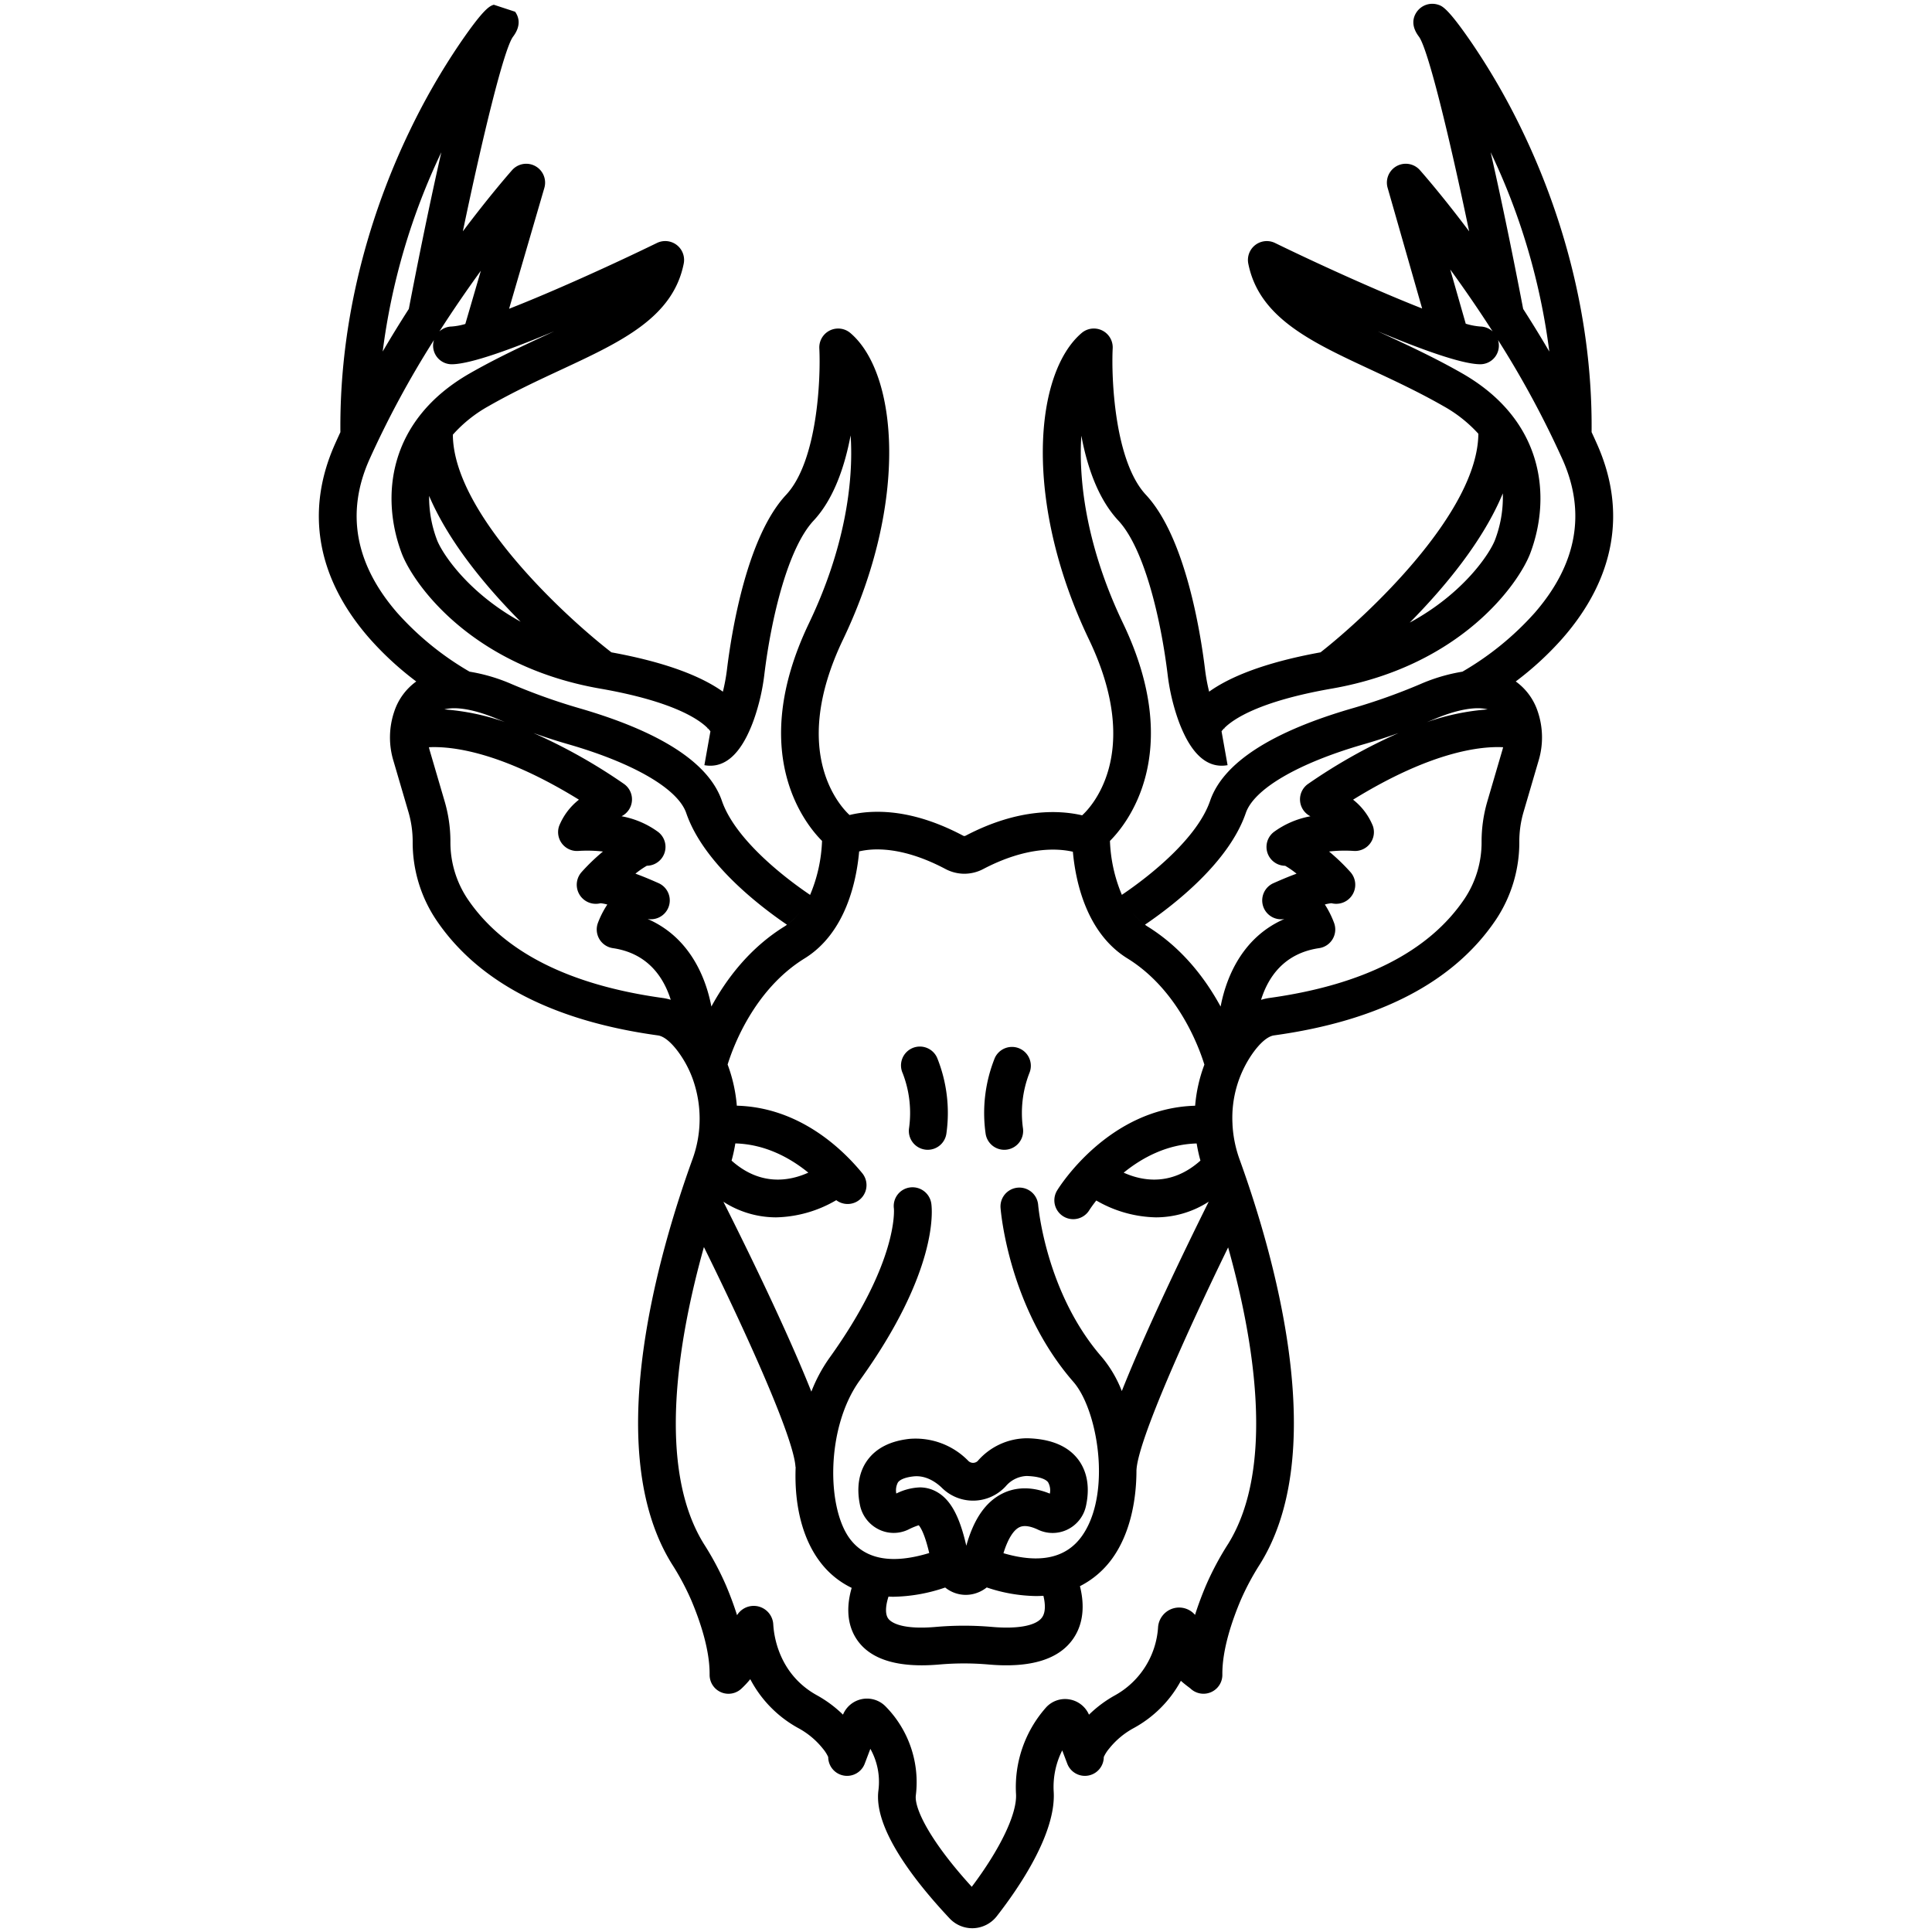 <svg id="Layer_1" height="512" viewBox="0 0 512 512" width="512" xmlns="http://www.w3.org/2000/svg" data-name="Layer 1"><path d="m266.14 304.708a4.881 4.881 0 0 0 .767-.06 5 5 0 0 0 4.181-5.7 29.246 29.246 0 0 1 1.688-14.527 5 5 0 0 0 -9.132-4.073 39.046 39.046 0 0 0 -2.44 20.122 5 5 0 0 0 4.936 4.238z"/><path d="m240.912 298.946a5 5 0 0 0 4.181 5.7 4.881 4.881 0 0 0 .767.06 5 5 0 0 0 4.936-4.24 39.046 39.046 0 0 0 -2.44-20.122 5 5 0 1 0 -9.124 4.092 29.187 29.187 0 0 1 1.68 14.51z"/><path d="m97.877 169.135a83.212 83.212 0 0 0 12.432 11.465 15.97 15.97 0 0 0 -5.849 8.031 21.368 21.368 0 0 0 -.178 13.045l3.961 13.515a27.8 27.8 0 0 1 1.121 7.824 36.928 36.928 0 0 0 6.174 20.681c11.089 16.518 30.881 26.847 58.826 30.7 1.664.23 3.713 1.969 5.769 4.9a28.5 28.5 0 0 1 3.372 6.433 31.343 31.343 0 0 1 -.016 21.56c-4.468 12.349-10.35 31.16-13 50.649-3.285 24.195-.73 43.229 7.591 56.574a68.422 68.422 0 0 1 5.093 9.511c2.267 5.347 4.955 13.123 4.882 19.789a5 5 0 0 0 8.4 3.721 24.7 24.7 0 0 0 2.374-2.533 31.345 31.345 0 0 0 12.762 12.982 21.261 21.261 0 0 1 6.494 5.447 9.647 9.647 0 0 1 1.4 2.2 5 5 0 0 0 9.675 1.766l1.493-3.935a17.889 17.889 0 0 1 2.133 11.057c-1.274 10.043 9.551 23.961 18.857 33.867a8.241 8.241 0 0 0 6.012 2.616q.188 0 .375-.009a8.273 8.273 0 0 0 6.146-3.2c5.9-7.566 15.7-21.907 15.067-32.935a21.488 21.488 0 0 1 2.259-10.981l1.335 3.519a5 5 0 0 0 9.675-1.766 9.646 9.646 0 0 1 1.4-2.2 21.274 21.274 0 0 1 6.494-5.448 31.147 31.147 0 0 0 12.537-12.549c.739.665 1.435 1.2 1.965 1.6.251.192.475.355.63.493a5 5 0 0 0 8.4-3.721c-.073-6.666 2.615-14.442 4.882-19.79a68.473 68.473 0 0 1 5.093-9.51c8.321-13.345 10.876-32.379 7.591-56.574-2.645-19.489-8.527-38.3-12.995-50.649a32.194 32.194 0 0 1 -1.884-9.246c0-.113 0-.227-.01-.338a29.746 29.746 0 0 1 5.25-18.408c2.056-2.929 4.1-4.668 5.769-4.9 27.945-3.854 47.737-14.183 58.826-30.7a36.928 36.928 0 0 0 6.174-20.681 27.786 27.786 0 0 1 1.121-7.823l3.961-13.516a21.368 21.368 0 0 0 -.178-13.045 15.97 15.97 0 0 0 -5.849-8.031 83.212 83.212 0 0 0 12.432-11.465c13.859-15.854 17.025-33.6 9.157-51.334q-.73-1.646-1.488-3.273c.327-33.787-9.772-62.036-18.367-79.861a179.552 179.552 0 0 0 -13.379-23.259c-6.386-9.317-7.844-9.8-8.908-10.145a5.021 5.021 0 0 0 -5.651 1.857c-.99 1.394-1.689 3.685.588 6.66 2.415 3.432 7.951 26.11 13.267 51.539-7.257-9.66-12.557-15.667-13.061-16.234a5 5 0 0 0 -8.544 4.7l9.145 31.974c-11.757-4.615-27.387-11.709-38.975-17.355a5 5 0 0 0 -7.094 5.473c2.854 14.305 16.571 20.693 32.454 28.09 6.225 2.9 12.662 5.9 19.237 9.654a36.347 36.347 0 0 1 9.277 7.335c-.156 20.786-29.2 48.025-41.821 57.927-15.507 2.823-24.422 6.768-29.525 10.423a49.652 49.652 0 0 1 -1.084-5.872c-1.25-10.208-5.279-35.152-15.664-46.288-8.36-8.962-9.194-31.067-8.811-38.824a5 5 0 0 0 -8.239-4.056c-12.608 10.761-15.447 44.87 1.951 81.213 14.669 30.639-.074 45.045-1.8 46.587l-.012.011c-5.8-1.353-16.67-2.047-30.838 5.38a.962.962 0 0 1 -.383.109.772.772 0 0 1 -.325-.1c-8.755-4.631-17.1-6.734-24.822-6.258a29.656 29.656 0 0 0 -5.268.787c-2.031-1.85-16.2-16.268-1.721-46.512 17.4-36.343 14.559-70.452 1.951-81.213a5 5 0 0 0 -8.239 4.056c.392 7.75-.425 29.834-8.811 38.825-10.385 11.135-14.414 36.079-15.664 46.287a49.858 49.858 0 0 1 -1.083 5.872c-5.105-3.656-14.025-7.6-29.541-10.426-12.675-9.821-41.881-36.907-42.019-57.679a36.086 36.086 0 0 1 9.49-7.58c6.575-3.758 13.012-6.755 19.237-9.654 15.883-7.4 29.6-13.785 32.454-28.09a5 5 0 0 0 -7.092-5.483c-11.656 5.679-27.4 12.826-39.185 17.438l9.342-32.028a5 5 0 0 0 -8.536-4.723c-.5.567-5.8 6.574-13.062 16.234 5.315-25.428 10.85-48.1 13.256-51.521 2.289-2.993 1.59-5.284.6-6.678l-5.651-1.857c-1.064.349-2.522.828-8.908 10.145a179.552 179.552 0 0 0 -13.381 23.271c-8.595 17.821-18.694 46.07-18.366 79.857q-.756 1.629-1.489 3.273c-7.868 17.729-4.702 35.48 9.157 51.334zm77.853 95.356c-25-3.448-42.457-12.32-51.889-26.369a26.962 26.962 0 0 1 -4.477-15.107 37.823 37.823 0 0 0 -1.524-10.636l-3.962-13.515c-.081-.278-.151-.558-.213-.838 5.814-.3 18.928 1.037 39.758 13.9a16.842 16.842 0 0 0 -5.261 7.006 5 5 0 0 0 5.128 6.574 36.647 36.647 0 0 1 6.5.158 52.8 52.8 0 0 0 -5.693 5.48 5.052 5.052 0 0 0 5.055 8.221 10.572 10.572 0 0 1 1.792.348 24.33 24.33 0 0 0 -2.473 4.824 5 5 0 0 0 3.946 6.731c9.271 1.357 13.458 7.731 15.338 13.686a13.247 13.247 0 0 0 -2.025-.463zm-57.967-76.491c3.1-.842 8.1.042 13.971 2.509.712.3 1.4.566 2.1.852a62.66 62.66 0 0 0 -16.071-3.361zm53.863 55.537a5 5 0 0 0 2.885-9.5c-1.382-.612-3.612-1.6-6.113-2.507a22.647 22.647 0 0 1 3.018-2.095 5 5 0 0 0 3.053-8.919 23.5 23.5 0 0 0 -9.753-4.2l.083-.044a5 5 0 0 0 .5-8.566 145.628 145.628 0 0 0 -23.942-13.454c3.109 1.11 6.147 2.09 9.158 2.957 17.424 5.017 29.141 11.841 31.343 18.254 4.456 12.987 18.773 24.189 26.7 29.6-.2.137-.385.286-.589.412-9.4 5.8-15.557 14.114-19.445 21.269-1.668-8.739-6.386-18.635-16.898-23.204zm153.8 165.679a78.386 78.386 0 0 0 -5.814 10.9c-.966 2.28-2 4.957-2.914 7.847a5.554 5.554 0 0 0 -5.629-1.766 5.617 5.617 0 0 0 -4.167 5.016 22.27 22.27 0 0 1 -11.353 18.029 32.136 32.136 0 0 0 -6.957 5.166 6.891 6.891 0 0 0 -5.119-4.035 6.809 6.809 0 0 0 -6.382 2.259 31.828 31.828 0 0 0 -7.835 22.8c.3 5.22-4.16 14.534-11.727 24.589-10.842-11.866-15.276-20.675-14.823-24.248a28.566 28.566 0 0 0 -7.947-23.48 6.886 6.886 0 0 0 -11.359 2.107 32.167 32.167 0 0 0 -6.954-5.162c-10.055-5.585-11.361-15.76-11.521-18.74a5.189 5.189 0 0 0 -9.6-2.454c-.922-2.922-1.965-5.629-2.941-7.932a78.386 78.386 0 0 0 -5.814-10.9c-12.659-20.3-6.848-54.369-.024-78.731 10.82 21.89 23.828 50.462 24.268 58.285h.044c-.419 10.32 1.894 19.249 6.614 25.336a22.871 22.871 0 0 0 8.232 6.7c-1.112 3.828-1.646 8.967 1.186 13.408 3.016 4.73 8.851 7.115 17.378 7.115q2.2 0 4.648-.213a75.445 75.445 0 0 1 13.1 0c11.172.973 18.743-1.38 22.5-6.994 3.064-4.574 2.659-9.9 1.677-13.767a23.779 23.779 0 0 0 8.748-7.6c4.354-6.19 6.244-14.672 6.234-23.245h.01c.441-7.833 13.461-36.758 24.285-58.929 6.822 24.357 12.602 58.366-.041 78.642zm-74.947 11.488a8.665 8.665 0 0 0 5.442 1.953 8.851 8.851 0 0 0 2-.232 9.112 9.112 0 0 0 3.574-1.738 42.368 42.368 0 0 0 13.018 2.281c.685 0 1.35-.024 2-.066.485 1.987.645 4.25-.311 5.661-1.522 2.248-6.377 3.193-13.32 2.584a86.208 86.208 0 0 0 -14.839 0c-9.868.863-12.231-1.548-12.72-2.305-.878-1.364-.509-3.719.135-5.724.432.019.862.038 1.309.038a44.165 44.165 0 0 0 13.715-2.449zm-2.564-25.527a9.041 9.041 0 0 0 -4.169-1 15.19 15.19 0 0 0 -6.218 1.624 4.468 4.468 0 0 1 .439-2.952c.584-.8 2.054-1.365 4.14-1.591 3.432-.368 6.2 1.757 7.521 3.049l.162.155a11.737 11.737 0 0 0 15.931.213 10.765 10.765 0 0 0 .824-.813 7.656 7.656 0 0 1 5.5-2.708c2.857.075 4.932.674 5.695 1.641a4.309 4.309 0 0 1 .476 3.033c-5.68-2.322-9.923-1.339-12.537-.042-4.461 2.21-7.618 6.757-9.6 13.852-1.848-8.126-4.351-12.516-8.161-14.458zm75.557-128.432c-3.888-7.155-10.046-15.466-19.446-21.269-.209-.129-.4-.282-.6-.422 7.935-5.4 22.261-16.6 26.72-29.585 2.2-6.414 13.918-13.238 31.342-18.255 3.01-.867 6.048-1.847 9.158-2.957a145.7 145.7 0 0 0 -23.946 13.457 5 5 0 0 0 .5 8.566l.084.044a23.5 23.5 0 0 0 -9.754 4.2 5 5 0 0 0 3.053 8.919 22.647 22.647 0 0 1 3.018 2.095c-2.5.906-4.731 1.9-6.113 2.507a5 5 0 0 0 2.887 9.5c-10.514 4.563-15.232 14.455-16.9 23.203zm74.647-67.884-3.959 13.519a37.811 37.811 0 0 0 -1.524 10.635 26.962 26.962 0 0 1 -4.477 15.107c-9.432 14.049-26.89 22.921-51.889 26.369a13.3 13.3 0 0 0 -2.082.482c1.861-5.956 6.046-12.337 15.394-13.705a5 5 0 0 0 3.946-6.731 24.9 24.9 0 0 0 -2.428-4.837 10.335 10.335 0 0 1 1.751-.338 5.052 5.052 0 0 0 5.055-8.221 52.885 52.885 0 0 0 -5.693-5.481 36.752 36.752 0 0 1 6.493-.158 5 5 0 0 0 5.136-6.573 16.842 16.842 0 0 0 -5.261-7.006c20.83-12.865 33.945-14.2 39.758-13.9-.066.282-.139.562-.217.841zm-19.955-7.5c.7-.286 1.388-.552 2.1-.851 5.873-2.467 10.869-3.351 13.97-2.509a62.668 62.668 0 0 0 -16.067 3.362zm32.417-98.2c-2.3-3.934-4.622-7.7-6.928-11.293-1.647-8.606-4.969-25.52-8.614-41.52a173.359 173.359 0 0 1 15.545 52.817zm-15.021-5.328a4.956 4.956 0 0 0 -3.234-1.3 17.789 17.789 0 0 1 -3.889-.744l-4.112-14.376c3.506 4.816 7.346 10.354 11.235 16.42zm2.7 42.92a31.773 31.773 0 0 1 -2.052 12.292c-1.3 3.462-8.155 14.115-22.606 21.95 9.188-9.303 19.41-21.563 24.658-34.242zm-100.655 34.393c-9.3-19.435-11.872-36.952-11.037-49.67 1.87 9.951 5.158 17.5 9.8 22.477 6.849 7.343 11.232 25.83 13.051 40.683a56.285 56.285 0 0 0 2.777 12.029 38.716 38.716 0 0 0 1.821 4.315c.019.043.04.084.061.125 2.983 5.894 6.752 8.477 11.244 7.674l-1.6-8.978a7.906 7.906 0 0 1 .7-.811 1.107 1.107 0 0 1 .254.106 1.727 1.727 0 0 1 -.187-.172c2.332-2.335 9.232-7.092 28.424-10.433 34.388-5.986 49.666-27.97 52.651-35.937 5.563-14.844 3.727-35.152-18.108-47.63-6.937-3.964-13.865-7.19-19.978-10.036q-1.2-.561-2.371-1.106c11.141 4.673 22.021 8.646 27.009 8.747a4.937 4.937 0 0 0 4.867-6.434 253.9 253.9 0 0 1 17.149 31.762c6.23 14.038 3.749 27.664-7.375 40.5a78.128 78.128 0 0 1 -19.201 15.643 46.77 46.77 0 0 0 -11.164 3.3 158.872 158.872 0 0 1 -17.67 6.314c-21.784 6.273-34.58 14.555-38.034 24.618-3.363 9.794-15.627 19.682-23.382 24.909a40.416 40.416 0 0 1 -3.157-14.291c4.142-4.121 20.044-23.05 3.456-57.704zm5.82 79.91a15.483 15.483 0 0 1 -3.425-3.332 15.66 15.66 0 0 0 3.425 3.332zm-75.742-19.422c3.647-.874 11.409-1.406 22.866 4.654a10.823 10.823 0 0 0 4.659 1.258c.117 0 .234.006.352.006a10.837 10.837 0 0 0 5.016-1.252c11.576-6.069 19.835-5.479 23.749-4.58.672 7.518 3.431 21.464 14.451 28.267 13.379 8.261 18.954 23.462 20.4 28.153a40.059 40.059 0 0 0 -2.451 10.89c-22.929.621-35.988 21.491-36.573 22.448a5 5 0 0 0 8.524 5.229c.027-.044.665-1.051 1.853-2.561a32.7 32.7 0 0 0 15.794 4.465 25.8 25.8 0 0 0 14-4.154c-2.676 5.373-7.924 16.039-13.173 27.453-4.4 9.556-7.565 16.963-9.86 22.735a32.008 32.008 0 0 0 -5.279-8.988c-14.882-17.062-16.87-40.135-16.889-40.365a5 5 0 0 0 -9.97.768c.082 1.075 2.2 26.544 19.323 46.169 3.716 4.261 6.528 13.391 6.745 22.519 0 .069-.008.136-.012.2h.016c.131 6.672-1.128 13.324-4.454 18.053-4.159 5.913-11.16 7.457-20.844 4.613 1.114-3.625 2.586-6.07 4.193-6.866 1.178-.582 2.848-.371 4.966.629a8.982 8.982 0 0 0 7.87-.065 9.083 9.083 0 0 0 4.858-6.3c1.33-6.24-.473-10.191-2.219-12.408-2.722-3.455-7.193-5.288-13.285-5.448a17.4 17.4 0 0 0 -13.227 6.041 1.781 1.781 0 0 1 -2.457-.038 19.5 19.5 0 0 0 -15.6-5.845c-5.058.55-8.8 2.446-11.133 5.632-2.257 3.089-2.951 7.183-2.006 11.84a9.251 9.251 0 0 0 4.925 6.491 8.916 8.916 0 0 0 7.85.1l.13-.061a17.393 17.393 0 0 1 2.684-1.108c.407.451 1.556 2.119 2.777 7.362-9.714 2.96-16.731 1.763-20.881-3.589-6.373-8.217-6.5-29.695 2.439-42.115 20.806-28.9 19.246-45.125 19-46.88a5.033 5.033 0 0 0 -5.653-4.3 4.964 4.964 0 0 0 -4.262 5.605c.015.138 1.246 14.108-17.2 39.731a41.1 41.1 0 0 0 -4.679 8.778c-2.319-5.828-5.574-13.391-10.175-23.278-5.222-11.224-10.443-21.707-13.134-27.044a25.786 25.786 0 0 0 13.962 4.133 32.784 32.784 0 0 0 15.947-4.553 5 5 0 0 0 6.848-7.2c-5.306-6.458-16.694-17.4-33.2-17.838a40.477 40.477 0 0 0 -2.387-10.777c-.016-.042-.035-.084-.051-.126 1.462-4.718 7.04-19.881 20.4-28.128 11.058-6.83 13.798-20.855 14.457-28.355zm90.445 81.938c-7.693 6.868-15.442 5.406-20.339 3.195 4.807-3.9 11.369-7.512 19.339-7.737a42.577 42.577 0 0 0 1 4.542zm-124.25 0a42.342 42.342 0 0 0 .992-4.555c7.971.223 14.535 3.839 19.343 7.744-4.895 2.217-12.642 3.679-20.335-3.184zm14.681-62.51a15.624 15.624 0 0 0 3.432-3.332 15.47 15.47 0 0 1 -3.432 3.337zm-70.571-80.294c-14.171-7.813-20.911-18.3-22.2-21.728a32.015 32.015 0 0 1 -2.068-11.623c5.263 12.354 15.224 24.248 24.268 33.356zm-10.551-93.03-4.12 14.117a16.875 16.875 0 0 1 -3.643.676 4.958 4.958 0 0 0 -3.229 1.3c3.799-5.931 7.555-11.354 10.992-16.093zm-10.479-31.386c-3.645 16-6.967 32.914-8.614 41.52-2.306 3.589-4.633 7.359-6.928 11.293a173.359 173.359 0 0 1 15.542-52.813zm-19.1 81.505a253.934 253.934 0 0 1 17.15-31.757 4.938 4.938 0 0 0 4.868 6.432c4.988-.1 15.868-4.074 27.009-8.747q-1.167.546-2.371 1.106c-6.113 2.846-13.041 6.072-19.978 10.036-21.835 12.478-23.671 32.786-18.108 47.63 2.985 7.967 18.263 29.951 52.651 35.937 19.192 3.341 26.092 8.1 28.424 10.433a1.727 1.727 0 0 1 -.187.172 1.107 1.107 0 0 1 .254-.106 7.906 7.906 0 0 1 .7.811l-1.6 8.978c4.49.8 8.261-1.781 11.244-7.673.021-.042.042-.083.061-.126a38.529 38.529 0 0 0 1.821-4.315 56.285 56.285 0 0 0 2.777-12.029c1.819-14.853 6.2-33.34 13.051-40.682 5.336-5.722 8.236-14.331 9.8-22.574.854 12.726-1.7 30.283-11.03 49.766-16.588 34.649-.686 53.582 3.456 57.7a40.412 40.412 0 0 1 -3.165 14.307c-7.752-5.233-20.011-15.13-23.374-24.925-3.454-10.063-16.25-18.345-38.034-24.618a158.872 158.872 0 0 1 -17.67-6.314 46.8 46.8 0 0 0 -11.163-3.3 78.12 78.12 0 0 1 -19.21-15.639c-11.123-12.839-13.604-26.46-7.374-40.503z"/></svg>